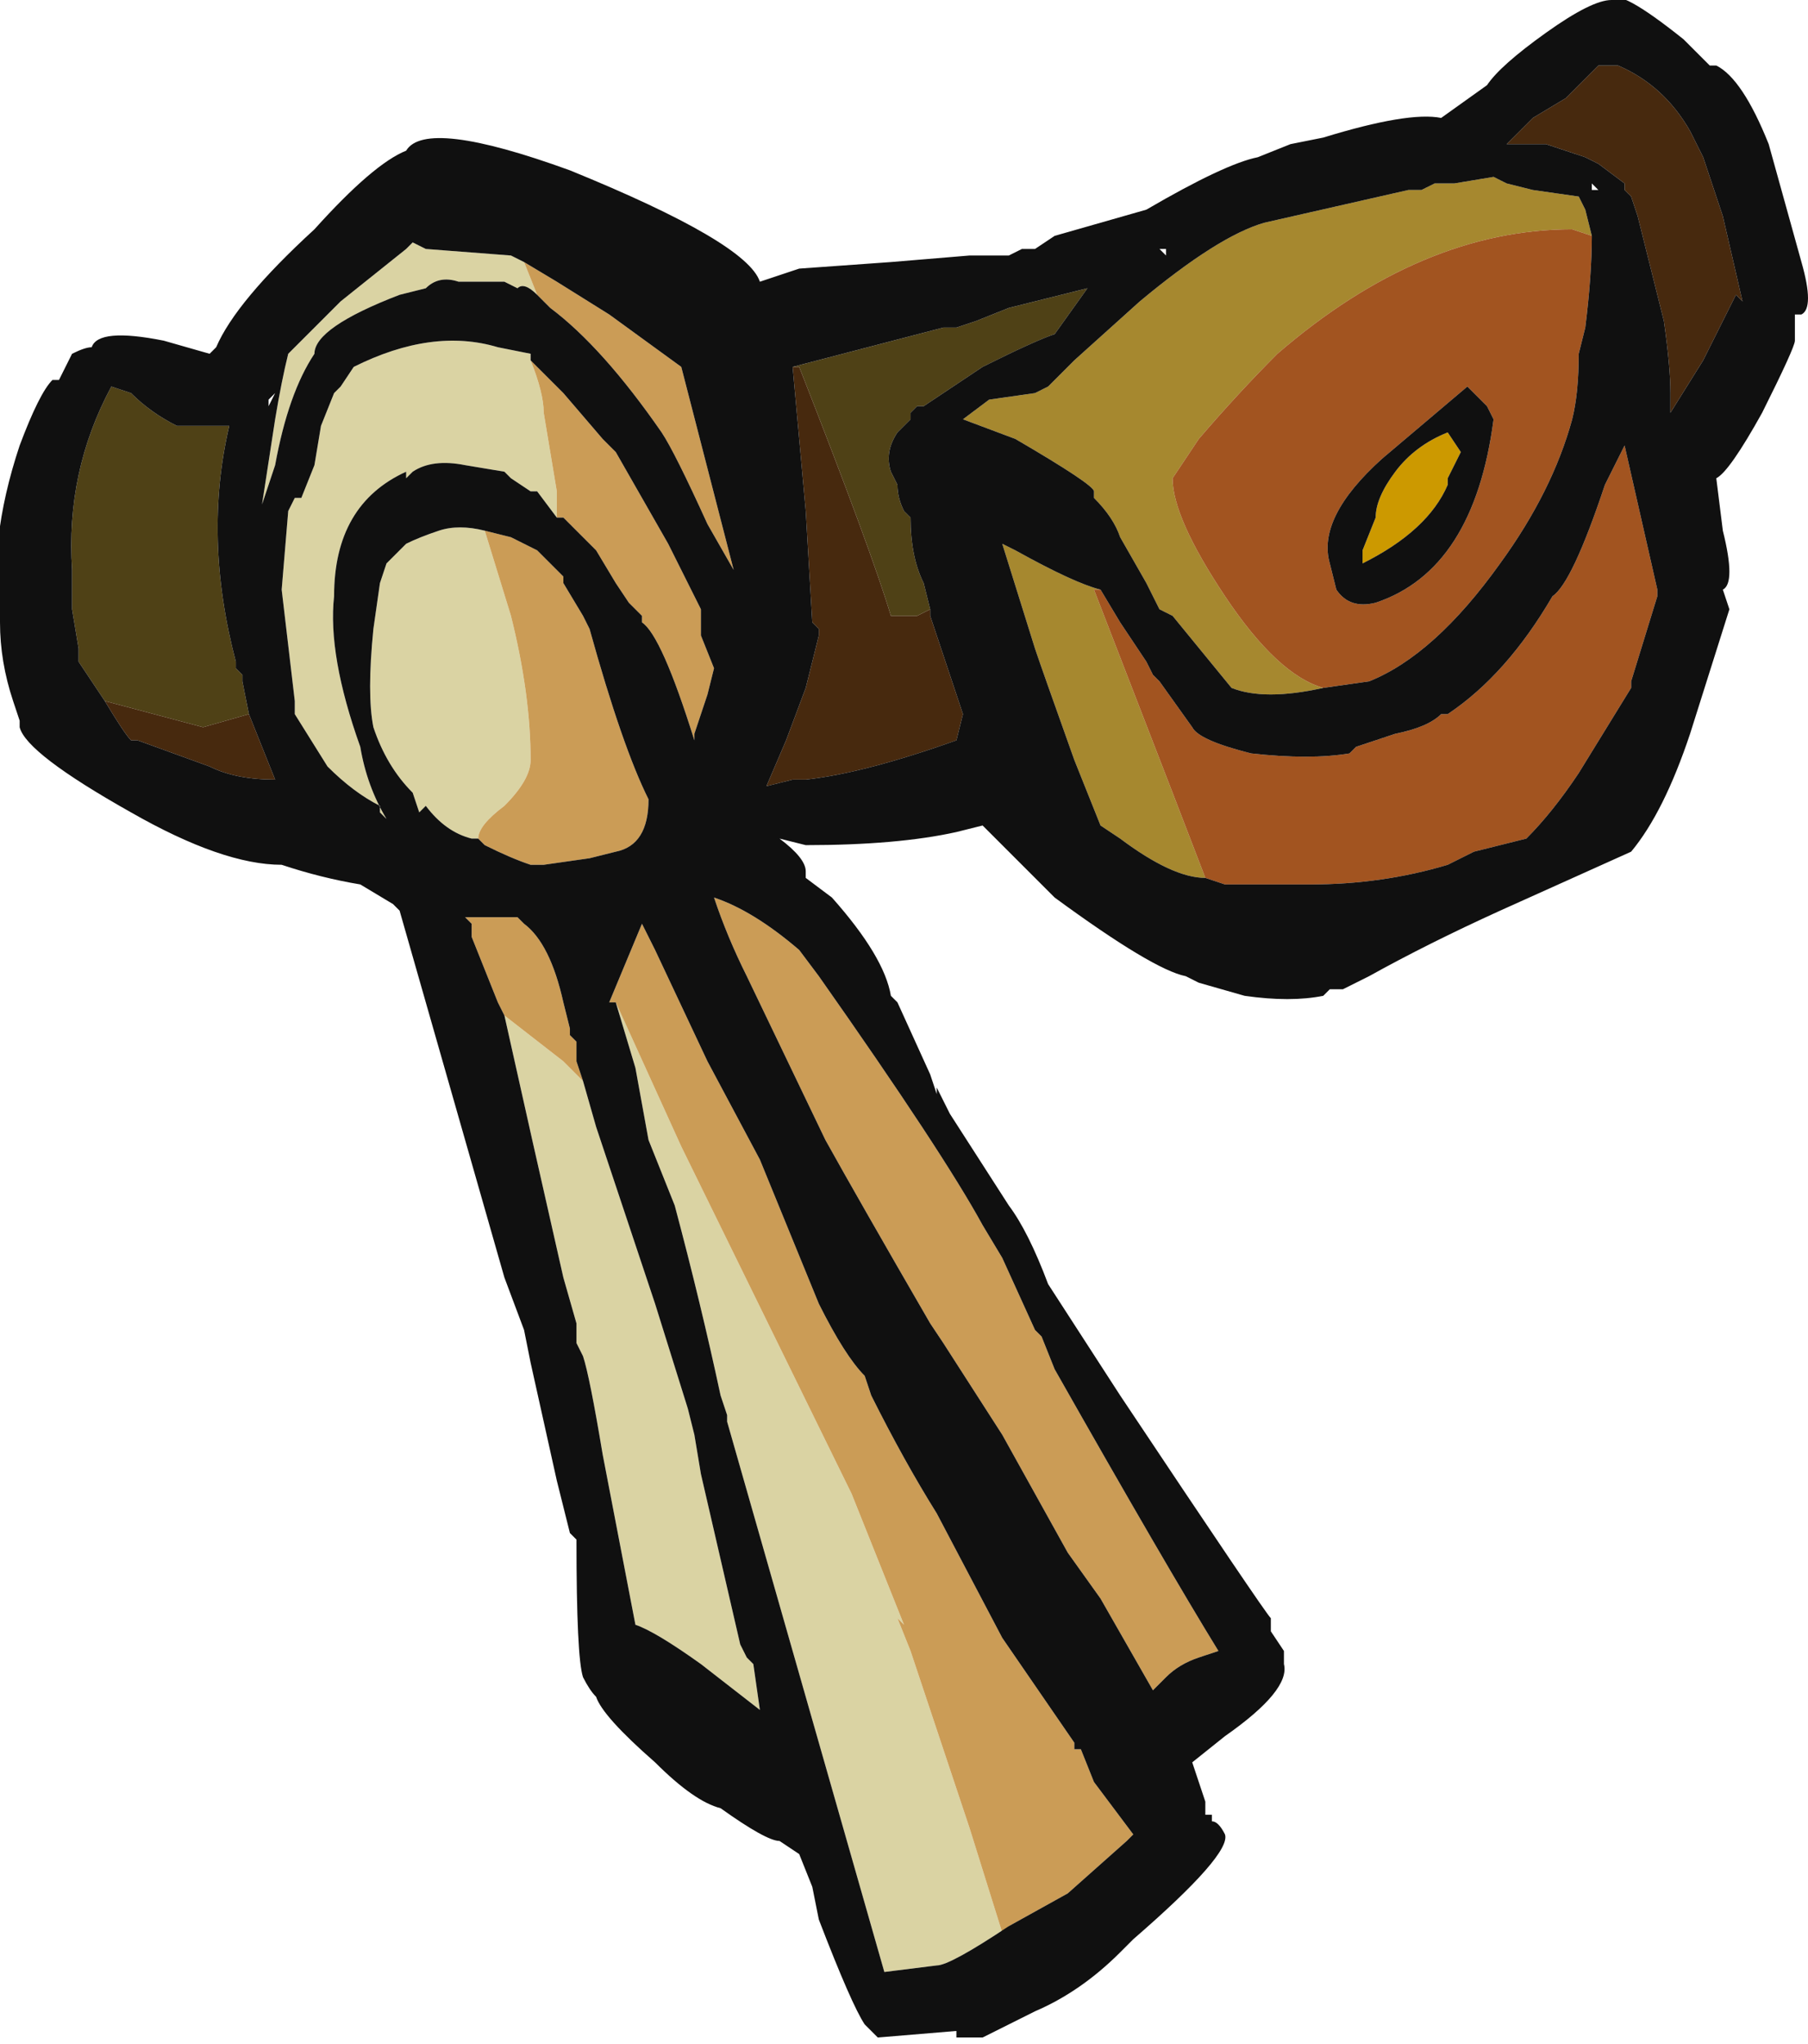<?xml version="1.0" encoding="UTF-8" standalone="no"?>
<svg xmlns:ffdec="https://www.free-decompiler.com/flash" xmlns:xlink="http://www.w3.org/1999/xlink" ffdec:objectType="shape" height="15.6px" width="13.8px" xmlns="http://www.w3.org/2000/svg">
  <g transform="matrix(1.0, 0.0, 0.0, 1.0, 5.95, 7.95)">
    <path d="M0.1 -5.15 L1.25 -5.45 1.35 -5.45 1.5 -5.5 1.75 -5.6 2.35 -5.75 2.1 -5.4 Q1.95 -5.35 1.55 -5.15 L1.1 -4.85 1.05 -4.85 1.0 -4.8 1.0 -4.75 0.9 -4.65 Q0.8 -4.5 0.85 -4.35 L0.9 -4.25 Q0.9 -4.15 0.95 -4.05 L1.0 -4.0 Q1.0 -3.7 1.1 -3.5 L1.15 -3.3 1.05 -3.25 0.85 -3.25 Q0.7 -3.75 0.15 -5.15 L0.1 -5.15 M-5.15 -2.6 L-5.35 -2.9 -5.35 -3.0 -5.4 -3.3 -5.4 -3.6 Q-5.45 -4.35 -5.1 -5.0 L-4.95 -4.95 Q-4.8 -4.8 -4.6 -4.7 L-4.2 -4.7 Q-4.4 -3.85 -4.15 -2.9 L-4.15 -2.85 -4.1 -2.8 -4.1 -2.75 -4.05 -2.5 -4.4 -2.4 -5.15 -2.6" fill="#4f4116" fill-rule="evenodd" stroke="none"/>
    <path d="M5.1 -4.65 L5.2 -4.5 5.1 -4.3 5.1 -4.25 Q4.95 -3.9 4.45 -3.65 L4.45 -3.75 4.55 -4.0 Q4.55 -4.15 4.7 -4.35 4.85 -4.55 5.1 -4.65" fill="#cc9900" fill-rule="evenodd" stroke="none"/>
    <path d="M4.15 -2.7 Q3.7 -2.6 3.45 -2.7 L3.0 -3.25 2.9 -3.3 2.8 -3.5 2.6 -3.85 Q2.55 -4.0 2.4 -4.15 L2.4 -4.2 Q2.4 -4.25 1.8 -4.6 L1.4 -4.75 1.6 -4.9 1.95 -4.95 2.05 -5.0 2.25 -5.2 2.75 -5.65 Q3.35 -6.15 3.7 -6.25 L4.8 -6.5 4.9 -6.5 5.0 -6.55 5.15 -6.55 5.45 -6.6 5.55 -6.55 5.75 -6.5 6.1 -6.45 6.15 -6.35 6.2 -6.15 6.05 -6.2 Q4.9 -6.2 3.8 -5.25 3.5 -4.95 3.2 -4.6 L3.0 -4.3 Q3.0 -4.0 3.4 -3.4 3.8 -2.8 4.15 -2.7 M3.25 -1.25 Q3.0 -1.25 2.6 -1.55 L2.45 -1.65 2.25 -2.15 Q2.0 -2.85 1.95 -3.0 L1.7 -3.8 1.8 -3.75 Q2.25 -3.5 2.45 -3.45 L2.4 -3.45 3.0 -1.9 3.25 -1.25" fill="#a6882f" fill-rule="evenodd" stroke="none"/>
    <path d="M-1.25 -0.3 L-0.75 0.8 0.55 3.45 0.95 4.45 0.9 4.4 1.0 4.65 1.45 6.0 1.7 6.8 1.75 6.75 Q1.3 7.05 1.2 7.05 L0.8 7.1 -0.4 2.9 -0.4 2.85 -0.45 2.7 Q-0.6 2.0 -0.8 1.25 L-1.0 0.75 -1.1 0.2 -1.25 -0.3 M-1.85 -5.7 Q-1.95 -5.8 -2.0 -5.75 L-2.1 -5.8 -2.45 -5.8 Q-2.6 -5.85 -2.7 -5.75 L-2.9 -5.7 Q-3.55 -5.45 -3.55 -5.25 -3.75 -4.95 -3.85 -4.4 L-3.95 -4.1 -3.85 -4.75 Q-3.8 -5.05 -3.75 -5.25 L-3.35 -5.65 -2.85 -6.05 -2.8 -6.1 -2.7 -6.05 -2.05 -6.0 -1.95 -5.95 -1.85 -5.7 M-1.9 -5.2 Q-1.8 -4.95 -1.8 -4.8 L-1.7 -4.2 -1.7 -4.0 -1.85 -4.2 -1.9 -4.2 -2.05 -4.3 -2.1 -4.35 -2.4 -4.4 Q-2.65 -4.45 -2.8 -4.35 L-2.85 -4.3 -2.85 -4.35 Q-3.4 -4.1 -3.4 -3.4 -3.45 -2.95 -3.2 -2.25 -3.15 -1.95 -3.0 -1.7 L-3.05 -1.75 -3.05 -1.8 Q-3.25 -1.9 -3.45 -2.1 L-3.7 -2.5 -3.7 -2.6 -3.8 -3.45 -3.75 -4.05 -3.7 -4.15 -3.65 -4.15 -3.55 -4.4 -3.5 -4.7 -3.4 -4.95 -3.35 -5.0 -3.25 -5.15 Q-2.65 -5.45 -2.15 -5.3 L-1.9 -5.25 -1.9 -5.2 M-2.3 -1.55 L-2.35 -1.55 Q-2.55 -1.6 -2.7 -1.8 L-2.75 -1.75 -2.8 -1.9 Q-3.0 -2.1 -3.1 -2.4 -3.15 -2.65 -3.1 -3.15 L-3.05 -3.5 -3.0 -3.65 -2.85 -3.8 Q-2.75 -3.85 -2.6 -3.9 -2.45 -3.95 -2.25 -3.9 L-2.05 -3.25 Q-1.9 -2.65 -1.9 -2.15 -1.9 -2.0 -2.1 -1.8 -2.3 -1.65 -2.3 -1.55 M-2.1 -0.2 L-1.65 0.15 -1.5 0.3 -1.4 0.65 -0.95 2.0 -0.7 2.8 -0.65 3.0 -0.6 3.3 -0.3 4.6 -0.25 4.7 -0.2 4.75 -0.15 5.1 -0.6 4.75 Q-0.95 4.5 -1.1 4.45 L-1.35 3.15 Q-1.45 2.55 -1.5 2.4 L-1.55 2.3 -1.55 2.15 -1.65 1.8 Q-1.9 0.7 -2.1 -0.2" fill="#dad3a3" fill-rule="evenodd" stroke="none"/>
    <path d="M4.15 -2.7 Q3.8 -2.8 3.4 -3.4 3.0 -4.0 3.0 -4.3 L3.2 -4.6 Q3.5 -4.95 3.8 -5.25 4.9 -6.2 6.05 -6.2 L6.2 -6.15 Q6.2 -5.85 6.15 -5.45 L6.1 -5.25 Q6.1 -4.95 6.05 -4.75 5.9 -4.2 5.5 -3.65 5.0 -2.95 4.5 -2.75 L4.15 -2.7 M5.4 -4.85 L5.25 -5.0 4.6 -4.45 Q4.1 -4.0 4.2 -3.65 L4.25 -3.45 Q4.35 -3.3 4.55 -3.35 5.3 -3.6 5.45 -4.75 L5.4 -4.85 M3.25 -1.25 L3.0 -1.9 2.4 -3.45 2.45 -3.45 2.6 -3.2 2.8 -2.9 2.85 -2.8 2.9 -2.75 3.15 -2.4 Q3.2 -2.3 3.6 -2.2 4.05 -2.15 4.35 -2.2 L4.4 -2.25 4.7 -2.35 Q4.95 -2.4 5.05 -2.5 L5.1 -2.5 Q5.55 -2.8 5.9 -3.4 6.05 -3.5 6.3 -4.25 L6.45 -4.55 6.7 -3.45 6.7 -3.4 6.5 -2.75 6.5 -2.7 6.1 -2.05 Q5.9 -1.75 5.7 -1.55 L5.3 -1.45 5.1 -1.35 Q4.6 -1.2 4.05 -1.2 L3.4 -1.2 3.25 -1.25" fill="#a25420" fill-rule="evenodd" stroke="none"/>
    <path d="M6.35 -7.45 L6.4 -7.45 Q6.75 -7.3 6.95 -6.95 L7.05 -6.75 7.2 -6.3 7.35 -5.65 7.3 -5.7 7.05 -5.2 6.8 -4.8 6.8 -4.95 Q6.8 -5.15 6.75 -5.5 L6.55 -6.3 6.5 -6.45 6.45 -6.5 6.45 -6.55 6.25 -6.7 6.15 -6.75 5.85 -6.85 5.55 -6.85 5.75 -7.05 6.0 -7.2 6.25 -7.45 6.35 -7.45 M0.1 -5.15 L0.15 -5.15 Q0.7 -3.75 0.85 -3.25 L1.05 -3.25 1.15 -3.3 1.15 -3.25 1.4 -2.5 1.35 -2.3 Q0.65 -2.05 0.2 -2.0 L0.1 -2.0 -0.1 -1.95 0.05 -2.3 0.2 -2.7 0.3 -3.1 0.3 -3.15 0.25 -3.2 0.2 -4.05 0.1 -5.15 M-5.15 -2.6 L-4.4 -2.4 -4.05 -2.5 -3.85 -2.0 Q-4.15 -2.0 -4.35 -2.1 L-4.9 -2.3 -4.95 -2.3 Q-5.0 -2.35 -5.15 -2.6" fill="#47290e" fill-rule="evenodd" stroke="none"/>
    <path d="M0.15 -0.7 L0.3 -0.5 Q1.25 0.85 1.55 1.4 L1.7 1.65 1.95 2.2 2.0 2.25 2.1 2.5 Q2.95 4.0 3.35 4.65 L3.2 4.7 Q3.05 4.75 2.95 4.85 L2.85 4.95 2.45 4.25 2.2 3.9 1.7 3.0 1.25 2.3 1.15 2.15 Q0.6 1.2 0.35 0.75 L-0.25 -0.5 Q-0.4 -0.8 -0.5 -1.1 -0.2 -1.0 0.15 -0.7 M-1.25 -0.3 L-1.3 -0.3 -1.05 -0.9 -0.95 -0.7 -0.55 0.15 -0.15 0.9 0.3 2.0 Q0.5 2.4 0.65 2.55 L0.7 2.7 Q0.95 3.2 1.2 3.6 L1.7 4.55 2.25 5.35 2.25 5.4 2.3 5.4 2.4 5.65 2.7 6.05 2.65 6.1 2.2 6.5 1.75 6.75 1.7 6.8 1.45 6.0 1.0 4.65 0.9 4.4 0.95 4.45 0.55 3.45 -0.75 0.8 -1.25 -0.3 M-1.85 -5.7 L-1.95 -5.95 -1.7 -5.8 -1.3 -5.55 -0.75 -5.15 -0.35 -3.6 -0.55 -3.95 Q-0.8 -4.5 -0.9 -4.65 -1.35 -5.3 -1.75 -5.6 L-1.85 -5.7 M-1.9 -5.2 L-1.65 -4.95 -1.35 -4.6 -1.25 -4.5 -0.85 -3.8 -0.6 -3.3 -0.6 -3.1 -0.5 -2.85 -0.55 -2.65 -0.65 -2.35 -0.65 -2.3 Q-0.9 -3.1 -1.05 -3.2 L-1.05 -3.25 -1.15 -3.35 -1.25 -3.5 -1.4 -3.75 -1.65 -4.0 -1.7 -4.0 -1.7 -4.2 -1.8 -4.8 Q-1.8 -4.95 -1.9 -5.2 M-2.3 -1.55 Q-2.3 -1.65 -2.1 -1.8 -1.9 -2.0 -1.9 -2.15 -1.9 -2.65 -2.05 -3.25 L-2.25 -3.9 -2.05 -3.85 -1.85 -3.75 -1.65 -3.55 -1.65 -3.5 -1.5 -3.25 -1.45 -3.15 Q-1.2 -2.25 -1.0 -1.85 -1.0 -1.5 -1.25 -1.45 L-1.45 -1.4 -1.8 -1.35 -1.9 -1.35 Q-2.05 -1.4 -2.25 -1.5 L-2.3 -1.55 M-2.1 -0.2 L-2.15 -0.3 -2.35 -0.8 -2.35 -0.9 -2.4 -0.95 -2.0 -0.95 -1.95 -0.9 Q-1.75 -0.75 -1.65 -0.3 L-1.6 -0.1 -1.6 -0.05 -1.55 0.0 -1.55 0.15 -1.5 0.3 -1.65 0.15 -2.1 -0.2" fill="#cb9c56" fill-rule="evenodd" stroke="none"/>
    <path d="M6.35 -7.45 L6.25 -7.45 6.0 -7.2 5.75 -7.05 5.55 -6.85 5.85 -6.85 6.15 -6.75 6.25 -6.7 6.45 -6.55 6.45 -6.5 6.5 -6.45 6.55 -6.3 6.75 -5.5 Q6.8 -5.15 6.8 -4.95 L6.8 -4.8 7.05 -5.2 7.3 -5.7 7.35 -5.65 7.2 -6.3 7.05 -6.75 6.95 -6.95 Q6.75 -7.3 6.4 -7.45 L6.35 -7.45 M6.35 -7.95 Q6.4 -8.05 6.9 -7.65 L7.1 -7.45 7.15 -7.45 Q7.25 -7.4 7.35 -7.25 7.45 -7.1 7.55 -6.85 L7.8 -5.95 Q7.9 -5.6 7.8 -5.55 L7.75 -5.55 7.75 -5.35 Q7.75 -5.3 7.5 -4.8 7.25 -4.35 7.15 -4.3 L7.2 -3.9 Q7.3 -3.5 7.2 -3.45 L7.25 -3.3 6.95 -2.35 Q6.75 -1.75 6.5 -1.45 L5.5 -1.0 Q4.95 -0.75 4.5 -0.5 L4.3 -0.4 4.2 -0.4 4.15 -0.35 Q3.9 -0.3 3.55 -0.35 L3.2 -0.45 3.1 -0.5 Q2.85 -0.55 2.1 -1.1 L1.55 -1.65 1.35 -1.6 Q0.9 -1.5 0.2 -1.5 L0.0 -1.55 Q0.2 -1.4 0.2 -1.3 L0.2 -1.25 0.4 -1.1 Q0.8 -0.65 0.85 -0.35 L0.9 -0.3 1.15 0.25 1.2 0.4 1.2 0.35 1.3 0.55 1.75 1.25 Q1.9 1.45 2.05 1.85 L2.6 2.7 Q3.7 4.35 3.75 4.4 L3.75 4.5 3.85 4.65 3.85 4.75 Q3.9 4.95 3.4 5.3 L3.15 5.5 3.25 5.8 3.25 5.9 3.3 5.9 3.3 5.95 Q3.35 5.95 3.4 6.05 3.45 6.2 2.7 6.85 L2.6 6.95 Q2.3 7.25 1.95 7.4 L1.55 7.6 1.35 7.6 1.35 7.55 0.75 7.6 0.65 7.5 Q0.55 7.35 0.3 6.7 L0.25 6.45 0.15 6.2 0.0 6.1 Q-0.1 6.1 -0.45 5.85 -0.65 5.8 -0.95 5.5 -1.35 5.15 -1.4 5.0 -1.45 4.95 -1.5 4.85 -1.55 4.7 -1.55 3.8 L-1.6 3.75 -1.7 3.35 -1.9 2.45 -1.95 2.2 -2.1 1.8 -2.9 -1.0 -2.95 -1.05 -3.2 -1.2 Q-3.5 -1.25 -3.8 -1.35 -4.25 -1.35 -4.95 -1.75 -5.75 -2.2 -5.8 -2.4 L-5.8 -2.45 -5.85 -2.6 Q-5.95 -2.9 -5.95 -3.2 -6.05 -3.8 -5.8 -4.55 -5.65 -4.95 -5.55 -5.05 L-5.5 -5.05 -5.4 -5.25 Q-5.3 -5.3 -5.25 -5.3 -5.2 -5.45 -4.7 -5.35 L-4.35 -5.25 -4.3 -5.3 Q-4.15 -5.65 -3.55 -6.2 -3.1 -6.7 -2.85 -6.8 -2.7 -7.05 -1.6 -6.65 -0.25 -6.1 -0.15 -5.8 L0.15 -5.9 0.85 -5.95 1.45 -6.0 1.75 -6.0 1.85 -6.05 1.95 -6.05 2.1 -6.15 2.8 -6.35 Q3.4 -6.7 3.65 -6.75 L3.9 -6.85 4.15 -6.9 Q4.8 -7.1 5.05 -7.05 L5.4 -7.3 Q5.5 -7.45 5.85 -7.7 6.2 -7.95 6.35 -7.95 M6.2 -6.15 L6.15 -6.35 6.1 -6.45 5.75 -6.5 5.55 -6.55 5.45 -6.6 5.15 -6.55 5.0 -6.55 4.9 -6.5 4.8 -6.5 3.7 -6.25 Q3.35 -6.15 2.75 -5.65 L2.25 -5.2 2.05 -5.0 1.95 -4.95 1.6 -4.9 1.4 -4.75 1.8 -4.6 Q2.4 -4.25 2.4 -4.2 L2.4 -4.15 Q2.55 -4.0 2.6 -3.85 L2.8 -3.5 2.9 -3.3 3.0 -3.25 3.45 -2.7 Q3.7 -2.6 4.15 -2.7 L4.5 -2.75 Q5.0 -2.95 5.5 -3.65 5.9 -4.2 6.05 -4.75 6.1 -4.95 6.1 -5.25 L6.15 -5.45 Q6.2 -5.85 6.2 -6.15 M2.9 -6.05 L2.95 -6.0 2.95 -6.05 2.9 -6.05 M5.4 -4.85 L5.45 -4.75 Q5.3 -3.6 4.55 -3.35 4.35 -3.3 4.25 -3.45 L4.2 -3.65 Q4.1 -4.0 4.6 -4.45 L5.25 -5.0 5.4 -4.85 M5.1 -4.65 Q4.85 -4.55 4.7 -4.35 4.55 -4.15 4.55 -4.0 L4.45 -3.75 4.45 -3.65 Q4.95 -3.9 5.1 -4.25 L5.1 -4.3 5.2 -4.5 5.1 -4.65 M1.15 -3.3 L1.1 -3.5 Q1.0 -3.7 1.0 -4.0 L0.95 -4.05 Q0.9 -4.15 0.9 -4.25 L0.85 -4.35 Q0.8 -4.5 0.9 -4.65 L1.0 -4.75 1.0 -4.8 1.05 -4.85 1.1 -4.85 1.55 -5.15 Q1.95 -5.35 2.1 -5.4 L2.35 -5.75 1.75 -5.6 1.5 -5.5 1.35 -5.45 1.25 -5.45 0.1 -5.15 0.2 -4.05 0.25 -3.2 0.3 -3.15 0.3 -3.1 0.2 -2.7 0.05 -2.3 -0.1 -1.95 0.1 -2.0 0.2 -2.0 Q0.65 -2.05 1.35 -2.3 L1.4 -2.5 1.15 -3.25 1.15 -3.3 M2.45 -3.45 Q2.25 -3.5 1.8 -3.75 L1.7 -3.8 1.95 -3.0 Q2.0 -2.85 2.25 -2.15 L2.45 -1.65 2.6 -1.55 Q3.0 -1.25 3.25 -1.25 L3.4 -1.2 4.05 -1.2 Q4.6 -1.2 5.1 -1.35 L5.3 -1.45 5.7 -1.55 Q5.9 -1.75 6.1 -2.05 L6.5 -2.7 6.5 -2.75 6.7 -3.4 6.7 -3.45 6.45 -4.55 6.3 -4.25 Q6.05 -3.5 5.9 -3.4 5.55 -2.8 5.1 -2.5 L5.05 -2.5 Q4.95 -2.4 4.7 -2.35 L4.4 -2.25 4.35 -2.2 Q4.05 -2.15 3.6 -2.2 3.2 -2.3 3.15 -2.4 L2.9 -2.75 2.85 -2.8 2.8 -2.9 2.6 -3.2 2.45 -3.45 M0.15 -0.7 Q-0.2 -1.0 -0.5 -1.1 -0.4 -0.8 -0.25 -0.5 L0.35 0.75 Q0.6 1.2 1.15 2.15 L1.25 2.3 1.7 3.0 2.2 3.9 2.45 4.25 2.85 4.95 2.95 4.85 Q3.05 4.75 3.2 4.7 L3.35 4.65 Q2.95 4.0 2.1 2.5 L2.0 2.25 1.95 2.2 1.7 1.65 1.55 1.4 Q1.25 0.85 0.3 -0.5 L0.15 -0.7 M6.25 -6.5 L6.2 -6.55 6.2 -6.5 6.25 -6.5 M1.75 6.75 L2.2 6.5 2.65 6.1 2.7 6.05 2.4 5.65 2.3 5.4 2.25 5.4 2.25 5.35 1.7 4.55 1.2 3.6 Q0.95 3.2 0.7 2.7 L0.65 2.55 Q0.5 2.4 0.3 2.0 L-0.15 0.9 -0.55 0.15 -0.95 -0.7 -1.05 -0.9 -1.3 -0.3 -1.25 -0.3 -1.1 0.2 -1.0 0.75 -0.8 1.25 Q-0.6 2.0 -0.45 2.7 L-0.4 2.85 -0.4 2.9 0.8 7.1 1.2 7.05 Q1.3 7.05 1.75 6.75 M-0.55 -5.55 L-0.55 -5.55 M-1.95 -5.95 L-2.05 -6.0 -2.7 -6.05 -2.8 -6.1 -2.85 -6.05 -3.35 -5.65 -3.75 -5.25 Q-3.8 -5.05 -3.85 -4.75 L-3.95 -4.1 -3.85 -4.4 Q-3.75 -4.95 -3.55 -5.25 -3.55 -5.45 -2.9 -5.7 L-2.7 -5.75 Q-2.6 -5.85 -2.45 -5.8 L-2.1 -5.8 -2.0 -5.75 Q-1.95 -5.8 -1.85 -5.7 L-1.75 -5.6 Q-1.35 -5.3 -0.9 -4.65 -0.8 -4.5 -0.55 -3.95 L-0.35 -3.6 -0.75 -5.15 -1.3 -5.55 -1.7 -5.8 -1.95 -5.95 M-1.7 -4.0 L-1.65 -4.0 -1.4 -3.75 -1.25 -3.5 -1.15 -3.35 -1.05 -3.25 -1.05 -3.2 Q-0.9 -3.1 -0.65 -2.3 L-0.65 -2.35 -0.55 -2.65 -0.5 -2.85 -0.6 -3.1 -0.6 -3.3 -0.85 -3.8 -1.25 -4.5 -1.35 -4.6 -1.65 -4.95 -1.9 -5.2 -1.9 -5.25 -2.15 -5.3 Q-2.65 -5.45 -3.25 -5.15 L-3.35 -5.0 -3.4 -4.95 -3.5 -4.7 -3.55 -4.4 -3.65 -4.15 -3.7 -4.15 -3.75 -4.05 -3.8 -3.45 -3.7 -2.6 -3.7 -2.5 -3.45 -2.1 Q-3.25 -1.9 -3.05 -1.8 L-3.05 -1.75 -3.0 -1.7 Q-3.15 -1.95 -3.2 -2.25 -3.45 -2.95 -3.4 -3.4 -3.4 -4.1 -2.85 -4.35 L-2.85 -4.3 -2.8 -4.35 Q-2.65 -4.45 -2.4 -4.4 L-2.1 -4.35 -2.05 -4.3 -1.9 -4.2 -1.85 -4.2 -1.7 -4.0 M-2.25 -3.9 Q-2.45 -3.95 -2.6 -3.9 -2.75 -3.85 -2.85 -3.8 L-3.0 -3.65 -3.05 -3.5 -3.1 -3.15 Q-3.15 -2.65 -3.1 -2.4 -3.0 -2.1 -2.8 -1.9 L-2.75 -1.75 -2.7 -1.8 Q-2.55 -1.6 -2.35 -1.55 L-2.3 -1.55 -2.25 -1.5 Q-2.05 -1.4 -1.9 -1.35 L-1.8 -1.35 -1.45 -1.4 -1.25 -1.45 Q-1.0 -1.5 -1.0 -1.85 -1.2 -2.25 -1.45 -3.15 L-1.5 -3.25 -1.65 -3.5 -1.65 -3.55 -1.85 -3.75 -2.05 -3.85 -2.25 -3.9 M-4.05 -2.5 L-4.1 -2.75 -4.1 -2.8 -4.15 -2.85 -4.15 -2.9 Q-4.4 -3.85 -4.2 -4.7 L-4.6 -4.7 Q-4.8 -4.8 -4.95 -4.95 L-5.1 -5.0 Q-5.45 -4.35 -5.4 -3.6 L-5.4 -3.3 -5.35 -3.0 -5.35 -2.9 -5.15 -2.6 Q-5.0 -2.35 -4.95 -2.3 L-4.9 -2.3 -4.35 -2.1 Q-4.15 -2.0 -3.85 -2.0 L-4.05 -2.5 M-3.85 -4.95 L-3.9 -4.9 -3.9 -4.85 -3.85 -4.95 M-1.0 -1.8 L-1.0 -1.8 M-1.5 0.3 L-1.55 0.15 -1.55 0.0 -1.6 -0.05 -1.6 -0.1 -1.65 -0.3 Q-1.75 -0.75 -1.95 -0.9 L-2.0 -0.95 -2.4 -0.95 -2.35 -0.9 -2.35 -0.8 -2.15 -0.3 -2.1 -0.2 Q-1.9 0.7 -1.65 1.8 L-1.55 2.15 -1.55 2.3 -1.5 2.4 Q-1.45 2.55 -1.35 3.15 L-1.1 4.45 Q-0.95 4.5 -0.6 4.75 L-0.15 5.1 -0.2 4.75 -0.25 4.7 -0.3 4.6 -0.6 3.3 -0.65 3.0 -0.7 2.8 -0.95 2.0 -1.4 0.65 -1.5 0.3" fill="#101010" fill-rule="evenodd" stroke="none"/>
  </g>
</svg>
